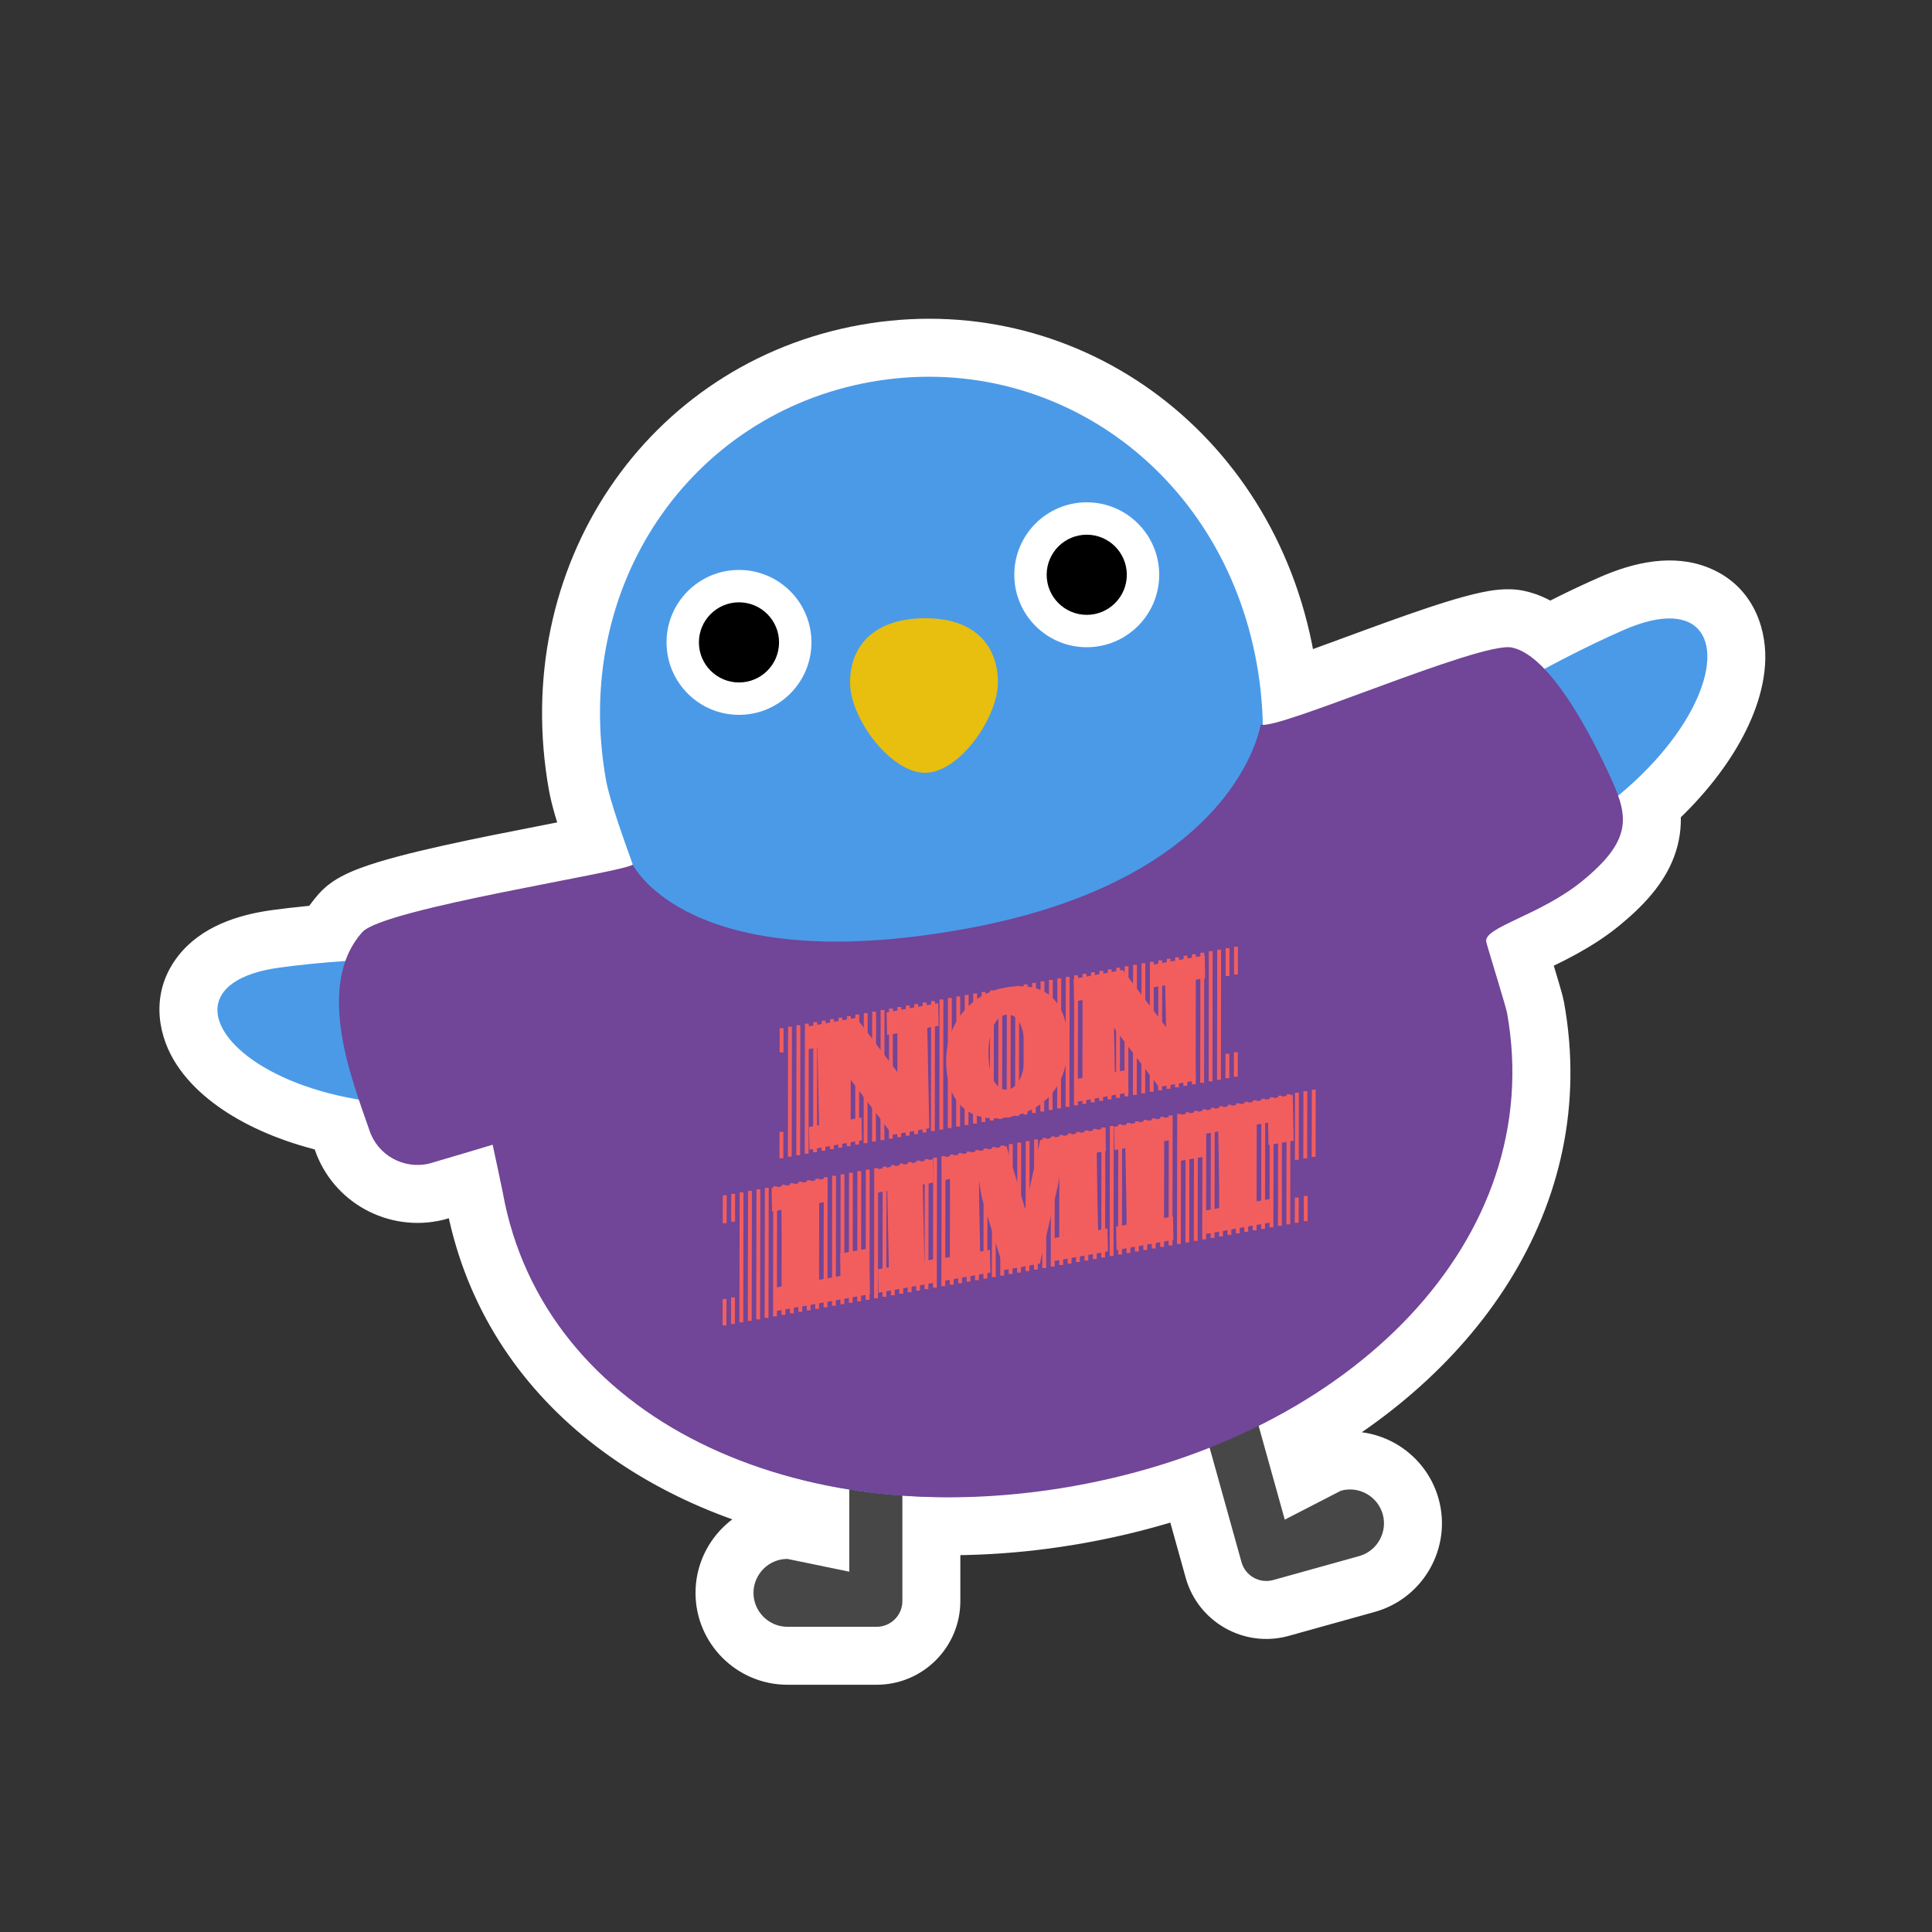 <svg width="200" height="200" viewBox="0 0 200 200" fill="none" xmlns="http://www.w3.org/2000/svg">
<rect x="0" y="0" width="200" height="200" fill="#333333" stroke="none"/>
<mask id="path-1-outside-1_898_3692" maskUnits="userSpaceOnUse" x="15.505" y="32" width="168" height="143" fill="black">
<rect fill="white" x="15.505" y="32" width="168" height="143"/>
<path d="M90.107 39.542C108.711 36.207 126.483 48.543 130.1 68.716C130.481 70.84 130.686 72.955 130.725 75.038C133.467 75.101 153.37 66.387 156.507 67.03C157.624 67.257 158.767 68.081 159.879 69.246C162.674 67.746 165.447 66.367 168.087 65.214C179.701 60.14 179.749 72.256 167.512 82.369C168.577 85.393 168.129 87.661 163.799 91.201C159.4 94.794 153.496 95.992 153.86 97.52C154.018 98.181 155.883 104.168 156.007 104.842C159.21 122.635 148.279 138.657 130.292 147.603L132.998 157.31L138.814 154.316C139.747 154.056 140.694 154.2 141.481 154.644C142.263 155.09 142.881 155.825 143.141 156.758C143.66 158.618 142.56 160.567 140.7 161.086L131.798 163.566C130.389 163.959 128.915 163.127 128.522 161.719L125.219 149.865C120.841 151.6 116.13 152.945 111.17 153.832C105.076 154.921 99.095 155.232 93.414 154.826V165.746C93.414 167.208 92.218 168.405 90.756 168.405H81.514C79.583 168.405 78 166.822 78 164.891C78 163.923 78.399 163.049 79.032 162.41C79.671 161.771 80.545 161.379 81.514 161.379L87.92 162.701V154.198C69.436 151.246 55.075 140.269 52.042 123.421C51.955 122.957 51.311 119.947 51 118.5L48.519 119.245L44.43 120.454C41.795 121.075 39.114 119.597 38.255 117.045C37.951 116.148 37.552 115.053 37.139 113.828C22.66 111.41 17.085 101.786 28.931 100.165C31.091 99.869 33.389 99.647 35.754 99.483C36.137 98.404 36.703 97.397 37.5 96.5C39.697 94.026 64.729 90.284 65.5 89.5C65.5 89.5 65.503 89.505 65.509 89.516C64.746 87.377 63.119 82.906 62.74 80.787C59.123 60.614 71.504 42.877 90.107 39.542Z"/>
</mask>
<path d="M90.107 39.542C108.711 36.207 126.483 48.543 130.1 68.716C130.481 70.84 130.686 72.955 130.725 75.038C133.467 75.101 153.37 66.387 156.507 67.03C157.624 67.257 158.767 68.081 159.879 69.246C162.674 67.746 165.447 66.367 168.087 65.214C179.701 60.14 179.749 72.256 167.512 82.369C168.577 85.393 168.129 87.661 163.799 91.201C159.4 94.794 153.496 95.992 153.86 97.52C154.018 98.181 155.883 104.168 156.007 104.842C159.21 122.635 148.279 138.657 130.292 147.603L132.998 157.31L138.814 154.316C139.747 154.056 140.694 154.2 141.481 154.644C142.263 155.09 142.881 155.825 143.141 156.758C143.66 158.618 142.56 160.567 140.7 161.086L131.798 163.566C130.389 163.959 128.915 163.127 128.522 161.719L125.219 149.865C120.841 151.6 116.13 152.945 111.17 153.832C105.076 154.921 99.095 155.232 93.414 154.826V165.746C93.414 167.208 92.218 168.405 90.756 168.405H81.514C79.583 168.405 78 166.822 78 164.891C78 163.923 78.399 163.049 79.032 162.41C79.671 161.771 80.545 161.379 81.514 161.379L87.92 162.701V154.198C69.436 151.246 55.075 140.269 52.042 123.421C51.955 122.957 51.311 119.947 51 118.5L48.519 119.245L44.43 120.454C41.795 121.075 39.114 119.597 38.255 117.045C37.951 116.148 37.552 115.053 37.139 113.828C22.66 111.41 17.085 101.786 28.931 100.165C31.091 99.869 33.389 99.647 35.754 99.483C36.137 98.404 36.703 97.397 37.5 96.5C39.697 94.026 64.729 90.284 65.5 89.5C65.5 89.5 65.503 89.505 65.509 89.516C64.746 87.377 63.119 82.906 62.74 80.787C59.123 60.614 71.504 42.877 90.107 39.542Z" fill="#F25E5E"/>
<path d="M90.107 39.542L89.049 33.636L89.049 33.636L90.107 39.542ZM130.1 68.716L136.007 67.658L136.006 67.657L130.1 68.716ZM130.725 75.038L124.726 75.148C124.785 78.365 127.371 80.963 130.588 81.036L130.725 75.038ZM156.507 67.03L155.301 72.908L155.31 72.91L156.507 67.03ZM159.879 69.246L155.537 73.387C157.4 75.34 160.338 75.809 162.716 74.533L159.879 69.246ZM168.087 65.214L165.685 59.715L165.685 59.715L168.087 65.214ZM167.512 82.369L163.69 77.744C161.75 79.347 161.016 81.99 161.853 84.363L167.512 82.369ZM163.799 91.201L167.595 95.848L167.596 95.847L163.799 91.201ZM153.86 97.52L159.697 96.13L159.696 96.128L153.86 97.52ZM156.007 104.842L161.912 103.778C161.91 103.77 161.909 103.762 161.907 103.753L156.007 104.842ZM130.292 147.603L127.62 142.231C125.044 143.513 123.74 146.443 124.512 149.215L130.292 147.603ZM132.998 157.31L127.218 158.922C127.703 160.659 128.943 162.087 130.597 162.809C132.25 163.531 134.14 163.471 135.744 162.645L132.998 157.31ZM138.814 154.316L137.204 148.536C136.812 148.646 136.431 148.795 136.068 148.982L138.814 154.316ZM141.481 154.644L144.455 149.433C144.447 149.428 144.438 149.423 144.429 149.419L141.481 154.644ZM143.141 156.758L148.921 155.147L148.921 155.147L143.141 156.758ZM140.7 161.086L142.311 166.866L142.311 166.866L140.7 161.086ZM131.798 163.566L130.187 157.786L130.187 157.786L131.798 163.566ZM128.522 161.719L134.302 160.108L134.302 160.108L128.522 161.719ZM125.219 149.865L130.998 148.254C130.542 146.615 129.411 145.247 127.887 144.491C126.363 143.734 124.589 143.66 123.008 144.287L125.219 149.865ZM111.17 153.832L112.226 159.738L112.226 159.738L111.17 153.832ZM93.414 154.826L93.841 148.841C92.18 148.723 90.544 149.3 89.325 150.435C88.106 151.57 87.414 153.16 87.414 154.826H93.414ZM90.756 168.405L90.756 174.405L90.756 174.405L90.756 168.405ZM78 164.891L72 164.891V164.891H78ZM79.032 162.41L74.79 158.167C74.783 158.174 74.776 158.181 74.768 158.189L79.032 162.41ZM81.514 161.379L82.726 155.503C82.327 155.42 81.921 155.379 81.514 155.379V161.379ZM87.92 162.701L86.707 168.577C88.474 168.942 90.311 168.492 91.71 167.353C93.108 166.213 93.92 164.505 93.92 162.701H87.92ZM87.92 154.198H93.92C93.92 151.25 91.778 148.738 88.866 148.273L87.92 154.198ZM52.042 123.421L57.947 122.358C57.944 122.341 57.941 122.325 57.938 122.309L52.042 123.421ZM51 118.5L56.866 117.24C56.514 115.603 55.494 114.186 54.052 113.334C52.61 112.482 50.878 112.272 49.274 112.754L51 118.5ZM48.519 119.245L50.22 124.999C50.229 124.996 50.237 124.994 50.246 124.991L48.519 119.245ZM44.43 120.454L45.807 126.294C45.915 126.268 46.023 126.239 46.13 126.208L44.43 120.454ZM38.255 117.045L43.941 115.13L43.938 115.121L38.255 117.045ZM37.139 113.828L42.825 111.912C42.118 109.813 40.312 108.275 38.128 107.91L37.139 113.828ZM28.931 100.165L28.118 94.22L28.118 94.22L28.931 100.165ZM35.754 99.483L36.168 105.469C38.551 105.304 40.609 103.741 41.408 101.49L35.754 99.483ZM37.5 96.5L41.986 100.485L41.987 100.483L37.5 96.5ZM65.5 89.5L70.732 86.563C69.808 84.918 68.165 83.802 66.294 83.553C64.424 83.303 62.545 83.948 61.222 85.293L65.5 89.5ZM65.509 89.516L60.17 92.254C61.612 95.067 64.989 96.278 67.89 95.024C70.791 93.769 72.222 90.479 71.16 87.502L65.509 89.516ZM62.74 80.787L68.647 79.732L68.646 79.728L62.74 80.787ZM90.107 39.542L91.166 45.448C106.341 42.727 121.132 52.694 124.195 69.775L130.1 68.716L136.006 67.657C131.834 44.391 111.081 29.687 89.049 33.636L90.107 39.542ZM130.1 68.716L124.194 69.773C124.519 71.586 124.693 73.384 124.726 75.148L130.725 75.038L136.723 74.927C136.679 72.525 136.443 70.094 136.007 67.658L130.1 68.716ZM130.725 75.038L130.588 81.036C131.978 81.068 133.445 80.652 134.131 80.457C135.109 80.179 136.25 79.802 137.435 79.391C139.8 78.571 142.74 77.472 145.53 76.451C148.39 75.404 151.125 74.426 153.31 73.752C154.41 73.412 155.25 73.187 155.831 73.067C156.731 72.88 156.262 73.105 155.301 72.908L156.507 67.03L157.712 61.152C155.967 60.795 154.19 61.151 153.39 61.318C152.272 61.55 151.021 61.9 149.771 62.286C147.256 63.062 144.255 64.139 141.405 65.182C138.485 66.251 135.739 67.278 133.502 68.054C132.387 68.441 131.499 68.73 130.851 68.914C129.912 69.181 130.157 69.023 130.861 69.04L130.725 75.038ZM156.507 67.03L155.31 72.91C155.094 72.865 154.947 72.807 154.877 72.776C154.808 72.745 154.798 72.732 154.845 72.764C154.892 72.795 154.977 72.858 155.1 72.965C155.222 73.072 155.368 73.21 155.537 73.387L159.879 69.246L164.221 65.105C162.839 63.656 160.64 61.748 157.703 61.151L156.507 67.03ZM159.879 69.246L162.716 74.533C165.412 73.086 168.035 71.784 170.489 70.712L168.087 65.214L165.685 59.715C162.858 60.95 159.937 62.406 157.042 63.959L159.879 69.246ZM168.087 65.214L170.489 70.712C172.883 69.666 173.183 70.221 172.383 69.9C171.839 69.682 171.309 69.234 170.988 68.655C170.711 68.156 170.747 67.849 170.745 67.989C170.738 68.356 170.505 69.597 169.296 71.55C168.146 73.408 166.309 75.579 163.69 77.744L167.512 82.369L171.334 86.994C174.833 84.103 177.579 80.967 179.499 77.868C181.359 74.863 182.683 71.496 182.743 68.205C182.806 64.7 181.284 60.542 176.852 58.763C173.159 57.281 169.097 58.225 165.685 59.715L168.087 65.214ZM167.512 82.369L161.853 84.363C162.004 84.793 162.003 84.924 162 84.874C161.994 84.77 162.014 84.609 162.061 84.486C162.092 84.401 162.064 84.532 161.755 84.901C161.437 85.281 160.898 85.823 160.001 86.556L163.799 91.201L167.596 95.847C170.035 93.853 172.218 91.577 173.297 88.697C174.495 85.5 173.962 82.621 173.17 80.375L167.512 82.369ZM163.799 91.201L160.003 86.554C158.464 87.811 156.571 88.718 154.471 89.715C153.617 90.12 152.318 90.727 151.296 91.412C150.79 91.752 149.894 92.404 149.148 93.431C148.295 94.604 147.463 96.561 148.024 98.913L153.86 97.52L159.696 96.128C160.167 98.098 159.439 99.683 158.856 100.484C158.593 100.847 158.347 101.079 158.218 101.192C158.083 101.309 157.993 101.37 157.985 101.375C157.985 101.375 158.098 101.302 158.423 101.136C158.735 100.976 159.113 100.794 159.615 100.556C161.476 99.673 164.735 98.184 167.595 95.848L163.799 91.201ZM153.86 97.52L148.023 98.91C148.113 99.288 148.328 100.007 148.496 100.568C148.697 101.24 148.954 102.088 149.201 102.908C149.452 103.74 149.695 104.55 149.882 105.19C149.976 105.511 150.05 105.769 150.101 105.954C150.178 106.236 150.146 106.147 150.106 105.93L156.007 104.842L161.907 103.753C161.836 103.368 161.719 102.944 161.67 102.768C161.595 102.494 161.501 102.168 161.4 101.823C161.197 101.13 160.941 100.276 160.691 99.445C160.436 98.601 160.189 97.785 159.993 97.128C159.763 96.36 159.686 96.083 159.697 96.13L153.86 97.52ZM156.007 104.842L150.102 105.905C152.68 120.225 144.091 134.039 127.62 142.231L130.292 147.603L132.964 152.976C152.468 143.275 165.741 125.045 161.912 103.778L156.007 104.842ZM130.292 147.603L124.512 149.215L127.218 158.922L132.998 157.31L138.778 155.699L136.072 145.992L130.292 147.603ZM132.998 157.31L135.744 162.645L141.561 159.651L138.814 154.316L136.068 148.982L130.252 151.976L132.998 157.31ZM138.814 154.316L140.424 160.096C139.751 160.284 139.064 160.17 138.533 159.87L141.481 154.644L144.429 149.419C142.324 148.231 139.743 147.829 137.204 148.536L138.814 154.316ZM141.481 154.644L138.507 159.855C138.014 159.574 137.556 159.064 137.362 158.369L143.141 156.758L148.921 155.147C148.207 152.585 146.511 150.607 144.455 149.433L141.481 154.644ZM143.141 156.758L137.362 158.368C136.991 157.037 137.757 155.677 139.089 155.306L140.7 161.086L142.311 166.866C147.363 165.458 150.329 160.199 148.921 155.147L143.141 156.758ZM140.7 161.086L139.09 155.306L130.187 157.786L131.798 163.566L133.408 169.346L142.311 166.866L140.7 161.086ZM131.798 163.566L130.187 157.786C131.97 157.29 133.805 158.324 134.302 160.108L128.522 161.719L122.743 163.329C124.025 167.93 128.808 170.628 133.408 169.346L131.798 163.566ZM128.522 161.719L134.302 160.108L130.998 148.254L125.219 149.865L119.439 151.476L122.743 163.329L128.522 161.719ZM125.219 149.865L123.008 144.287C119.012 145.871 114.689 147.107 110.114 147.926L111.17 153.832L112.226 159.738C117.571 158.782 122.669 157.33 127.43 155.443L125.219 149.865ZM111.17 153.832L110.114 147.926C104.492 148.931 99.01 149.211 93.841 148.841L93.414 154.826L92.986 160.811C99.18 161.253 105.659 160.912 112.226 159.738L111.17 153.832ZM93.414 154.826H87.414V165.746H93.414H99.414V154.826H93.414ZM93.414 165.746H87.414C87.414 163.897 88.902 162.405 90.755 162.405L90.756 168.405L90.756 174.405C95.534 174.405 99.414 170.519 99.414 165.746H93.414ZM90.756 168.405V162.405H81.514V168.405V174.405H90.756V168.405ZM81.514 168.405V162.405C82.897 162.405 84 163.508 84 164.891H78H72C72 170.136 76.269 174.405 81.514 174.405V168.405ZM78 164.891L84 164.892C84 165.615 83.695 166.229 83.296 166.631L79.032 162.41L74.768 158.189C73.104 159.87 72 162.231 72 164.891L78 164.891ZM79.032 162.41L83.274 166.653C82.841 167.086 82.21 167.379 81.514 167.379V161.379V155.379C78.881 155.379 76.501 156.456 74.79 158.167L79.032 162.41ZM81.514 161.379L80.301 167.255L86.707 168.577L87.92 162.701L89.133 156.825L82.726 155.503L81.514 161.379ZM87.92 162.701H93.92V154.198H87.92H81.92V162.701H87.92ZM87.92 154.198L88.866 148.273C72.06 145.589 60.394 135.95 57.947 122.358L52.042 123.421L46.137 124.484C49.757 144.587 66.811 156.903 86.974 160.123L87.92 154.198ZM52.042 123.421L57.938 122.309C57.832 121.748 57.162 118.62 56.866 117.24L51 118.5L45.134 119.759C45.288 120.481 45.526 121.591 45.736 122.576C45.841 123.07 45.938 123.528 46.013 123.89C46.051 124.071 46.083 124.223 46.107 124.342C46.119 124.401 46.129 124.448 46.136 124.484C46.144 124.523 46.147 124.536 46.146 124.532L52.042 123.421ZM51 118.5L49.274 112.754L46.793 113.499L48.519 119.245L50.246 124.991L52.726 124.246L51 118.5ZM48.519 119.245L46.819 113.491L42.729 114.7L44.43 120.454L46.13 126.208L50.22 124.999L48.519 119.245ZM44.43 120.454L43.053 114.614C43.402 114.532 43.802 114.717 43.941 115.13L38.255 117.045L32.569 118.96C34.426 124.477 40.188 127.619 45.807 126.294L44.43 120.454ZM38.255 117.045L43.938 115.121C43.773 114.632 43.583 114.094 43.399 113.572C43.211 113.035 43.019 112.486 42.825 111.912L37.139 113.828L31.454 115.744C31.673 116.395 31.887 117.006 32.077 117.548C32.272 118.104 32.434 118.561 32.572 118.969L38.255 117.045ZM37.139 113.828L38.128 107.91C35.063 107.398 32.635 106.53 30.909 105.608C29.081 104.632 28.426 103.81 28.326 103.642C28.302 103.6 28.502 103.917 28.505 104.539C28.507 105.242 28.252 105.899 27.899 106.349C27.377 107.014 27.337 106.439 29.745 106.109L28.931 100.165L28.118 94.22C24.603 94.701 20.817 95.937 18.461 98.938C15.621 102.556 16.238 106.778 18 109.754C19.623 112.496 22.336 114.634 25.256 116.194C28.277 117.807 31.976 119.049 36.151 119.746L37.139 113.828ZM28.931 100.165L29.745 106.109C31.744 105.836 33.905 105.626 36.168 105.469L35.754 99.483L35.339 93.498C32.872 93.668 30.439 93.903 28.118 94.22L28.931 100.165ZM35.754 99.483L41.408 101.49C41.556 101.073 41.747 100.753 41.986 100.485L37.5 96.5L33.014 92.515C31.659 94.041 30.717 95.736 30.099 97.476L35.754 99.483ZM37.5 96.5L41.987 100.483C41.668 100.842 41.384 101.058 41.253 101.151C41.109 101.253 41.016 101.303 41.008 101.307C41.002 101.311 41.123 101.247 41.434 101.129C42.051 100.895 42.986 100.604 44.238 100.27C46.72 99.609 49.93 98.914 53.226 98.247C56.664 97.55 59.577 97.003 62.289 96.459C63.54 96.208 64.682 95.97 65.56 95.76C65.986 95.658 66.455 95.538 66.881 95.405C67.086 95.34 67.394 95.237 67.73 95.093C67.825 95.052 68.856 94.644 69.778 93.707L65.5 89.5L61.222 85.293C61.751 84.755 62.254 84.453 62.449 84.341C62.691 84.201 62.887 84.113 62.986 84.071C63.095 84.023 63.177 83.993 63.216 83.979C63.259 83.964 63.283 83.957 63.284 83.956C63.286 83.956 63.276 83.959 63.25 83.966C63.225 83.973 63.19 83.983 63.144 83.995C63.05 84.02 62.927 84.051 62.771 84.088C62.124 84.243 61.167 84.445 59.928 84.694C57.661 85.149 54.034 85.839 50.843 86.485C47.51 87.16 44.002 87.914 41.148 88.675C39.733 89.052 38.346 89.466 37.17 89.912C36.585 90.135 35.942 90.407 35.327 90.737C34.809 91.016 33.85 91.574 33.013 92.516L37.5 96.5ZM65.5 89.5C60.268 92.437 60.268 92.436 60.268 92.436C60.267 92.436 60.267 92.436 60.267 92.436C60.267 92.436 60.267 92.435 60.267 92.435C60.267 92.435 60.266 92.434 60.266 92.434C60.266 92.433 60.265 92.432 60.264 92.431C60.263 92.429 60.262 92.427 60.261 92.425C60.259 92.421 60.257 92.417 60.255 92.413C60.251 92.406 60.246 92.398 60.242 92.391C60.234 92.375 60.225 92.36 60.217 92.345C60.201 92.315 60.185 92.284 60.17 92.254L65.509 89.516L70.847 86.778C70.827 86.737 70.806 86.699 70.787 86.663C70.777 86.645 70.768 86.628 70.759 86.611C70.754 86.603 70.75 86.595 70.745 86.587C70.743 86.583 70.741 86.579 70.739 86.575C70.737 86.573 70.736 86.571 70.735 86.569C70.735 86.568 70.734 86.567 70.734 86.566C70.733 86.566 70.733 86.565 70.733 86.564C70.733 86.564 70.733 86.564 70.732 86.564C70.732 86.564 70.732 86.564 70.732 86.563C70.732 86.563 70.732 86.563 65.5 89.5ZM65.509 89.516L71.16 87.502C70.767 86.398 70.197 84.823 69.673 83.248C69.112 81.562 68.749 80.304 68.647 79.732L62.74 80.787L56.834 81.842C57.11 83.389 57.75 85.426 58.288 87.04C58.862 88.766 59.488 90.496 59.857 91.531L65.509 89.516ZM62.74 80.787L68.646 79.728C65.584 62.648 75.99 48.168 91.166 45.448L90.107 39.542L89.049 33.636C67.017 37.586 52.663 58.579 56.834 81.846L62.74 80.787Z" fill="white" mask="url(#path-1-outside-1_898_3692)"/>
<path d="M93.414 136.652V165.746C93.414 167.209 92.218 168.405 90.755 168.405H81.513C79.583 168.405 78 166.822 78 164.892C78 163.923 78.399 163.05 79.032 162.41C79.671 161.771 80.545 161.378 81.513 161.378L87.919 162.701V136.659C87.919 135.196 89.116 134 90.578 134H90.755C92.218 134 93.414 135.196 93.414 136.659V136.652Z" fill="#474747"/>
<path d="M120.712 133.693L128.522 161.719C128.915 163.128 130.389 163.959 131.797 163.566L140.7 161.085C142.56 160.567 143.66 158.618 143.141 156.758C142.881 155.825 142.263 155.09 141.481 154.644C140.694 154.2 139.747 154.057 138.814 154.317L132.998 157.311L126.007 132.224C125.614 130.815 124.14 129.984 122.732 130.377L122.561 130.424C121.152 130.817 120.321 132.29 120.714 133.699L120.712 133.693Z" fill="#474747"/>
<path d="M71.754 100.044C71.754 100.044 46.039 97.824 28.931 100.165C11.824 102.506 31.046 121.543 60.954 111.455" fill="#4B9AE8"/>
<path d="M130.016 88.296C130.016 88.296 151.636 72.4 168.087 65.214C184.538 58.028 177.787 85.332 145.779 92.575" fill="#4B9AE8"/>
<path d="M155.445 104.689C159.669 128.226 139.318 148.685 110.615 153.828C81.906 158.977 56.724 146.537 52.5 123C50.13 109.8 55.505 99.63 65.594 89.754C64.875 87.727 63.133 82.988 62.74 80.787C59.123 60.614 71.503 42.877 90.107 39.542C108.711 36.207 126.483 48.542 130.1 68.716C130.494 70.911 130.701 73.095 130.73 75.246C143.632 81.001 153.069 91.489 155.439 104.689H155.445Z" fill="#4B9AE8"/>
<path d="M103.307 70.507C103.376 74.177 99.392 79.933 95.827 79.999C92.261 80.066 88.07 74.457 88.001 70.787C87.933 67.118 90.211 64.099 95.532 64.002C100.914 63.903 103.239 66.837 103.307 70.507Z" fill="#E8BE0F"/>
<path d="M76.5 74C80.642 74 84 70.642 84 66.5C84 62.358 80.642 59 76.5 59C72.358 59 69 62.358 69 66.5C69 70.642 72.358 74 76.5 74Z" fill="white"/>
<path d="M76.499 62.352C78.79 62.353 80.647 64.21 80.647 66.501C80.647 68.792 78.79 70.649 76.499 70.649C74.208 70.649 72.351 68.792 72.351 66.501C72.351 64.21 74.208 62.353 76.499 62.352Z" fill="black"/>
<path d="M112.5 67C116.642 67 120 63.642 120 59.5C120 55.358 116.642 52 112.5 52C108.358 52 105 55.358 105 59.5C105 63.642 108.358 67 112.5 67Z" fill="white"/>
<path d="M112.499 55.352C114.79 55.353 116.647 57.21 116.647 59.501C116.647 61.792 114.79 63.649 112.499 63.649C110.208 63.649 108.351 61.792 108.351 59.501C108.351 57.21 110.208 55.353 112.499 55.352Z" fill="black"/>
<path d="M163.799 91.201C168.866 87.059 168.619 84.657 166.849 80.75C164.81 76.233 160.495 67.842 156.507 67.031C153.259 66.364 132.045 75.728 130.5 75C130.5 75 128.164 91.111 99.681 96.199C71.198 101.288 65.5 89.5 65.5 89.5C64.73 90.284 39.697 94.026 37.5 96.5C32.438 102.198 36.665 112.348 38.255 117.045C39.114 119.597 41.794 121.075 44.429 120.454L48.519 119.245L51 118.5C51.311 119.947 51.954 122.957 52.041 123.42C56.266 146.885 82.462 158.965 111.17 153.832C139.878 148.699 160.231 128.307 156.007 104.842C155.883 104.17 154.018 98.181 153.861 97.52C153.495 95.992 159.4 94.794 163.799 91.201Z" fill="#714597"/>
<path d="M85.481 121.998L85.528 124.408L84.586 124.575L84.747 132.491L87.032 132.079L86.984 129.765L89.961 129.228L90.056 133.97L80.13 135.754L80.082 133.326L81.061 133.153L80.9 125.237L79.921 125.41L79.874 123L85.475 121.998H85.481Z" fill="#F25E5E"/>
<path d="M96.576 120.012L96.624 122.422L95.526 122.618L95.687 130.534L96.785 130.337L96.833 132.765L90.945 133.821L90.897 131.393L92.013 131.19L91.852 123.275L90.736 123.477L90.689 121.067L96.576 120.012Z" fill="#F25E5E"/>
<path d="M109.831 120.853C109.705 121.7 109.485 122.946 109.365 123.388L107.647 130.814L103.943 131.477L101.808 124.557C101.712 124.265 101.462 123.263 101.39 122.362L101.318 122.374L101.467 129.562L102.476 129.383L102.523 131.733L97.721 132.592L97.674 130.242L98.628 130.069L98.461 122.028L97.519 122.195L97.471 119.844L104.188 118.64L106.12 125.142L107.683 118.013L114.436 116.802L114.484 119.153L113.511 119.326L113.672 127.349L114.645 127.176L114.692 129.544L109.091 130.546L109.043 128.178L110.034 127.999L109.908 121.908L109.884 120.835L109.813 120.847L109.831 120.853Z" fill="#F25E5E"/>
<path d="M121.218 115.591L121.266 118.001L120.168 118.198L120.329 126.114L121.427 125.917L121.475 128.345L115.587 129.401L115.539 126.973L116.655 126.77L116.494 118.854L115.378 119.057L115.331 116.647L121.218 115.591Z" fill="#F25E5E"/>
<path d="M133.924 118.073L131.317 118.538L131.27 116.206L129.778 116.474L129.939 124.39L131.413 124.128L131.46 126.555L124.863 127.736L124.815 125.309L126.271 125.046L126.11 117.13L124.583 117.405L124.63 119.737L122.024 120.202L121.928 115.46L133.823 113.325L133.918 118.067L133.924 118.073Z" fill="#F25E5E"/>
<path d="M84.604 122.022L84.586 135.491" stroke="#F25E5E" stroke-width="0.4" stroke-miterlimit="10"/>
<path d="M83.733 122.177L83.715 135.646" stroke="#F25E5E" stroke-width="0.4" stroke-miterlimit="10"/>
<path d="M82.862 122.338L82.844 135.801" stroke="#F25E5E" stroke-width="0.4" stroke-miterlimit="10"/>
<path d="M81.991 122.493L81.973 135.956" stroke="#F25E5E" stroke-width="0.4" stroke-miterlimit="10"/>
<path d="M81.12 122.648L81.102 136.112" stroke="#F25E5E" stroke-width="0.4" stroke-miterlimit="10"/>
<path d="M80.249 122.803L80.225 136.273" stroke="#F25E5E" stroke-width="0.4" stroke-miterlimit="10"/>
<path d="M79.379 122.958L79.355 136.428" stroke="#F25E5E" stroke-width="0.4" stroke-miterlimit="10"/>
<path d="M78.508 123.119L78.484 136.583" stroke="#F25E5E" stroke-width="0.4" stroke-miterlimit="10"/>
<path d="M77.636 123.274L77.613 136.738" stroke="#F25E5E" stroke-width="0.4" stroke-miterlimit="10"/>
<path d="M76.766 123.43L76.742 136.893" stroke="#F25E5E" stroke-width="0.4" stroke-miterlimit="10"/>
<path d="M75.877 134.31L75.871 137.054" stroke="#F25E5E" stroke-width="0.4" stroke-miterlimit="10"/>
<path d="M75.895 123.585L75.889 126.472" stroke="#F25E5E" stroke-width="0.4" stroke-miterlimit="10"/>
<path d="M75.006 134.471L75 137.209" stroke="#F25E5E" stroke-width="0.4" stroke-miterlimit="10"/>
<path d="M75.024 123.74L75.018 126.627" stroke="#F25E5E" stroke-width="0.4" stroke-miterlimit="10"/>
<path d="M85.475 121.867L85.457 135.336" stroke="#F25E5E" stroke-width="0.4" stroke-miterlimit="10"/>
<path d="M86.346 121.712L86.328 135.175" stroke="#F25E5E" stroke-width="0.4" stroke-miterlimit="10"/>
<path d="M87.217 121.557L87.199 135.02" stroke="#F25E5E" stroke-width="0.4" stroke-miterlimit="10"/>
<path d="M88.088 121.401L88.07 134.865" stroke="#F25E5E" stroke-width="0.4" stroke-miterlimit="10"/>
<path d="M88.958 121.24L88.941 134.71" stroke="#F25E5E" stroke-width="0.4" stroke-miterlimit="10"/>
<path d="M89.829 121.085L89.811 134.555" stroke="#F25E5E" stroke-width="0.4" stroke-miterlimit="10"/>
<path d="M90.7 120.93L90.683 134.394" stroke="#F25E5E" stroke-width="0.4" stroke-miterlimit="10"/>
<path d="M91.571 120.775L91.553 134.239" stroke="#F25E5E" stroke-width="0.4" stroke-miterlimit="10"/>
<path d="M92.448 120.62L92.424 134.083" stroke="#F25E5E" stroke-width="0.4" stroke-miterlimit="10"/>
<path d="M93.319 120.459L93.295 133.928" stroke="#F25E5E" stroke-width="0.4" stroke-miterlimit="10"/>
<path d="M94.19 120.304L94.166 133.773" stroke="#F25E5E" stroke-width="0.4" stroke-miterlimit="10"/>
<path d="M95.061 120.149L95.037 133.612" stroke="#F25E5E" stroke-width="0.4" stroke-miterlimit="10"/>
<path d="M95.932 119.994L95.908 133.457" stroke="#F25E5E" stroke-width="0.4" stroke-miterlimit="10"/>
<path d="M96.803 119.839L96.779 133.302" stroke="#F25E5E" stroke-width="0.4" stroke-miterlimit="10"/>
<path d="M97.674 119.677L97.65 133.147" stroke="#F25E5E" stroke-width="0.4" stroke-miterlimit="10"/>
<path d="M98.545 119.522L98.521 132.992" stroke="#F25E5E" stroke-width="0.4" stroke-miterlimit="10"/>
<path d="M99.415 119.367L99.392 132.837" stroke="#F25E5E" stroke-width="0.4" stroke-miterlimit="10"/>
<path d="M100.286 119.212L100.263 132.676" stroke="#F25E5E" stroke-width="0.4" stroke-miterlimit="10"/>
<path d="M101.157 119.057L101.133 132.521" stroke="#F25E5E" stroke-width="0.4" stroke-miterlimit="10"/>
<path d="M102.028 118.896L102.005 132.365" stroke="#F25E5E" stroke-width="0.4" stroke-miterlimit="10"/>
<path d="M102.899 118.741L102.875 132.21" stroke="#F25E5E" stroke-width="0.4" stroke-miterlimit="10"/>
<path d="M103.77 118.586L103.746 132.055" stroke="#F25E5E" stroke-width="0.4" stroke-miterlimit="10"/>
<path d="M104.641 118.431L104.617 131.894" stroke="#F25E5E" stroke-width="0.4" stroke-miterlimit="10"/>
<path d="M105.512 118.276L105.488 131.739" stroke="#F25E5E" stroke-width="0.4" stroke-miterlimit="10"/>
<path d="M106.383 118.121L106.359 131.584" stroke="#F25E5E" stroke-width="0.4" stroke-miterlimit="10"/>
<path d="M107.254 117.959L107.23 131.429" stroke="#F25E5E" stroke-width="0.4" stroke-miterlimit="10"/>
<path d="M108.125 117.804L108.101 131.274" stroke="#F25E5E" stroke-width="0.4" stroke-miterlimit="10"/>
<path d="M108.996 117.649L108.972 131.113" stroke="#F25E5E" stroke-width="0.4" stroke-miterlimit="10"/>
<path d="M109.867 117.494L109.849 130.958" stroke="#F25E5E" stroke-width="0.4" stroke-miterlimit="10"/>
<path d="M110.737 117.339L110.719 130.803" stroke="#F25E5E" stroke-width="0.4" stroke-miterlimit="10"/>
<path d="M111.608 117.178L111.59 130.647" stroke="#F25E5E" stroke-width="0.4" stroke-miterlimit="10"/>
<path d="M112.479 117.023L112.461 130.492" stroke="#F25E5E" stroke-width="0.4" stroke-miterlimit="10"/>
<path d="M113.35 116.868L113.332 130.331" stroke="#F25E5E" stroke-width="0.4" stroke-miterlimit="10"/>
<path d="M114.221 116.713L114.203 130.176" stroke="#F25E5E" stroke-width="0.4" stroke-miterlimit="10"/>
<path d="M115.092 116.558L115.074 130.021" stroke="#F25E5E" stroke-width="0.4" stroke-miterlimit="10"/>
<path d="M115.963 116.397L115.945 129.866" stroke="#F25E5E" stroke-width="0.4" stroke-miterlimit="10"/>
<path d="M116.834 116.242L116.816 129.711" stroke="#F25E5E" stroke-width="0.4" stroke-miterlimit="10"/>
<path d="M117.705 116.086L117.687 129.556" stroke="#F25E5E" stroke-width="0.4" stroke-miterlimit="10"/>
<path d="M118.576 115.931L118.558 129.395" stroke="#F25E5E" stroke-width="0.4" stroke-miterlimit="10"/>
<path d="M119.447 115.776L119.429 129.24" stroke="#F25E5E" stroke-width="0.4" stroke-miterlimit="10"/>
<path d="M120.317 115.615L120.3 129.085" stroke="#F25E5E" stroke-width="0.4" stroke-miterlimit="10"/>
<path d="M121.194 115.46L121.17 128.929" stroke="#F25E5E" stroke-width="0.4" stroke-miterlimit="10"/>
<path d="M122.065 115.305L122.041 128.774" stroke="#F25E5E" stroke-width="0.4" stroke-miterlimit="10"/>
<path d="M122.936 115.15L122.912 128.613" stroke="#F25E5E" stroke-width="0.4" stroke-miterlimit="10"/>
<path d="M123.807 114.995L123.783 128.458" stroke="#F25E5E" stroke-width="0.4" stroke-miterlimit="10"/>
<path d="M124.678 114.84L124.654 128.303" stroke="#F25E5E" stroke-width="0.4" stroke-miterlimit="10"/>
<path d="M125.549 114.679L125.525 128.148" stroke="#F25E5E" stroke-width="0.4" stroke-miterlimit="10"/>
<path d="M126.42 114.524L126.396 127.993" stroke="#F25E5E" stroke-width="0.4" stroke-miterlimit="10"/>
<path d="M127.291 114.369L127.267 127.832" stroke="#F25E5E" stroke-width="0.4" stroke-miterlimit="10"/>
<path d="M128.162 114.213L128.138 127.677" stroke="#F25E5E" stroke-width="0.4" stroke-miterlimit="10"/>
<path d="M129.033 114.058L129.009 127.522" stroke="#F25E5E" stroke-width="0.4" stroke-miterlimit="10"/>
<path d="M129.904 113.897L129.88 127.367" stroke="#F25E5E" stroke-width="0.4" stroke-miterlimit="10"/>
<path d="M130.774 113.742L130.751 127.211" stroke="#F25E5E" stroke-width="0.4" stroke-miterlimit="10"/>
<path d="M131.645 113.587L131.621 127.05" stroke="#F25E5E" stroke-width="0.4" stroke-miterlimit="10"/>
<path d="M132.516 113.432L132.492 126.895" stroke="#F25E5E" stroke-width="0.4" stroke-miterlimit="10"/>
<path d="M133.387 113.277L133.363 126.74" stroke="#F25E5E" stroke-width="0.4" stroke-miterlimit="10"/>
<path d="M134.24 123.972L134.234 126.585" stroke="#F25E5E" stroke-width="0.4" stroke-miterlimit="10"/>
<path d="M134.258 113.116L134.246 120.071" stroke="#F25E5E" stroke-width="0.4" stroke-miterlimit="10"/>
<path d="M135.171 123.805V126.418" stroke="#F25E5E" stroke-width="0.4" stroke-miterlimit="10"/>
<path d="M135.129 112.961L135.117 119.916" stroke="#F25E5E" stroke-width="0.4" stroke-miterlimit="10"/>
<path d="M136 112.806L135.988 119.761" stroke="#F25E5E" stroke-width="0.4" stroke-miterlimit="10"/>
<path d="M95.992 106.393L96.2 116.79L92.388 117.476L87.724 111.338L87.819 115.931L89.185 115.687L89.233 118.037L83.793 119.015L83.745 116.665L84.789 116.48L84.628 108.439L83.602 108.624L83.554 106.274L88.642 105.361L93.122 111.279L93.033 106.936L91.828 107.151L91.78 104.8L97.119 103.846L97.167 106.196L95.998 106.405L95.992 106.393Z" fill="#F25E5E"/>
<path d="M97.948 110.014C97.871 106.077 100.364 102.898 104.039 102.241C108.381 101.46 110.457 103.78 110.541 107.884C110.624 112.006 108.441 114.923 104.432 115.639C100.728 116.301 98.038 114.571 97.948 110.014ZM106.109 108.684C106.061 106.477 105.44 104.812 104.074 105.057C102.995 105.23 102.279 106.972 102.327 109.233C102.374 111.619 103.239 112.985 104.373 112.782C105.488 112.579 106.15 110.945 106.103 108.684H106.109Z" fill="#F25E5E"/>
<path d="M123.581 101.448L123.789 111.845L119.978 112.531L115.313 106.393L115.408 110.986L116.774 110.742L116.822 113.092L111.382 114.07L111.334 111.72L112.378 111.535L112.217 103.494L111.191 103.679L111.143 101.329L116.231 100.416L120.711 106.333L120.622 101.991L119.417 102.205L119.369 99.855L124.708 98.901L124.756 101.251L123.587 101.46L123.581 101.448Z" fill="#F25E5E"/>
<path d="M81.782 106.28L81.758 119.743" stroke="#F25E5E" stroke-width="0.4" stroke-miterlimit="10"/>
<path d="M80.894 117.166L80.888 119.904" stroke="#F25E5E" stroke-width="0.4" stroke-miterlimit="10"/>
<path d="M80.912 106.435L80.906 108.952" stroke="#F25E5E" stroke-width="0.4" stroke-miterlimit="10"/>
<path d="M82.653 106.125L82.629 119.588" stroke="#F25E5E" stroke-width="0.4" stroke-miterlimit="10"/>
<path d="M83.524 105.969L83.501 119.433" stroke="#F25E5E" stroke-width="0.4" stroke-miterlimit="10"/>
<path d="M84.395 105.808L84.371 119.278" stroke="#F25E5E" stroke-width="0.4" stroke-miterlimit="10"/>
<path d="M85.266 105.653L85.242 119.123" stroke="#F25E5E" stroke-width="0.4" stroke-miterlimit="10"/>
<path d="M86.137 105.498L86.113 118.962" stroke="#F25E5E" stroke-width="0.4" stroke-miterlimit="10"/>
<path d="M87.008 105.343L86.984 118.807" stroke="#F25E5E" stroke-width="0.4" stroke-miterlimit="10"/>
<path d="M87.879 105.188L87.855 118.651" stroke="#F25E5E" stroke-width="0.4" stroke-miterlimit="10"/>
<path d="M88.75 105.027L88.732 118.496" stroke="#F25E5E" stroke-width="0.4" stroke-miterlimit="10"/>
<path d="M89.621 104.872L89.603 118.341" stroke="#F25E5E" stroke-width="0.4" stroke-miterlimit="10"/>
<path d="M90.492 104.717L90.474 118.18" stroke="#F25E5E" stroke-width="0.4" stroke-miterlimit="10"/>
<path d="M91.362 104.562L91.345 118.025" stroke="#F25E5E" stroke-width="0.4" stroke-miterlimit="10"/>
<path d="M92.233 104.407L92.216 117.87" stroke="#F25E5E" stroke-width="0.4" stroke-miterlimit="10"/>
<path d="M93.104 104.245L93.086 117.715" stroke="#F25E5E" stroke-width="0.4" stroke-miterlimit="10"/>
<path d="M93.975 104.09L93.957 117.56" stroke="#F25E5E" stroke-width="0.4" stroke-miterlimit="10"/>
<path d="M94.846 103.935L94.828 117.405" stroke="#F25E5E" stroke-width="0.4" stroke-miterlimit="10"/>
<path d="M95.717 103.78L95.699 117.244" stroke="#F25E5E" stroke-width="0.4" stroke-miterlimit="10"/>
<path d="M96.588 103.625L96.57 117.089" stroke="#F25E5E" stroke-width="0.4" stroke-miterlimit="10"/>
<path d="M97.459 103.464L97.441 116.934" stroke="#F25E5E" stroke-width="0.4" stroke-miterlimit="10"/>
<path d="M98.33 103.309L98.312 116.778" stroke="#F25E5E" stroke-width="0.4" stroke-miterlimit="10"/>
<path d="M99.201 103.154L99.183 116.623" stroke="#F25E5E" stroke-width="0.4" stroke-miterlimit="10"/>
<path d="M100.072 102.999L100.054 116.462" stroke="#F25E5E" stroke-width="0.4" stroke-miterlimit="10"/>
<path d="M100.949 102.844L100.925 116.307" stroke="#F25E5E" stroke-width="0.4" stroke-miterlimit="10"/>
<path d="M101.819 102.689L101.796 116.152" stroke="#F25E5E" stroke-width="0.4" stroke-miterlimit="10"/>
<path d="M102.69 102.528L102.667 115.997" stroke="#F25E5E" stroke-width="0.4" stroke-miterlimit="10"/>
<path d="M103.561 102.372L103.537 115.842" stroke="#F25E5E" stroke-width="0.4" stroke-miterlimit="10"/>
<path d="M104.432 102.217L104.408 115.681" stroke="#F25E5E" stroke-width="0.4" stroke-miterlimit="10"/>
<path d="M105.303 102.062L105.279 115.526" stroke="#F25E5E" stroke-width="0.4" stroke-miterlimit="10"/>
<path d="M106.174 101.907L106.15 115.371" stroke="#F25E5E" stroke-width="0.4" stroke-miterlimit="10"/>
<path d="M107.045 101.746L107.021 115.215" stroke="#F25E5E" stroke-width="0.4" stroke-miterlimit="10"/>
<path d="M107.916 101.591L107.892 115.06" stroke="#F25E5E" stroke-width="0.4" stroke-miterlimit="10"/>
<path d="M108.787 101.436L108.763 114.899" stroke="#F25E5E" stroke-width="0.4" stroke-miterlimit="10"/>
<path d="M109.658 101.281L109.634 114.744" stroke="#F25E5E" stroke-width="0.4" stroke-miterlimit="10"/>
<path d="M110.529 101.126L110.505 114.589" stroke="#F25E5E" stroke-width="0.4" stroke-miterlimit="10"/>
<path d="M111.4 100.965L111.376 114.434" stroke="#F25E5E" stroke-width="0.4" stroke-miterlimit="10"/>
<path d="M112.27 100.81L112.247 114.279" stroke="#F25E5E" stroke-width="0.4" stroke-miterlimit="10"/>
<path d="M113.141 100.654L113.117 114.124" stroke="#F25E5E" stroke-width="0.4" stroke-miterlimit="10"/>
<path d="M114.012 100.499L113.988 113.963" stroke="#F25E5E" stroke-width="0.4" stroke-miterlimit="10"/>
<path d="M114.883 100.344L114.859 113.808" stroke="#F25E5E" stroke-width="0.4" stroke-miterlimit="10"/>
<path d="M115.754 100.183L115.73 113.653" stroke="#F25E5E" stroke-width="0.4" stroke-miterlimit="10"/>
<path d="M116.625 100.028L116.601 113.498" stroke="#F25E5E" stroke-width="0.4" stroke-miterlimit="10"/>
<path d="M117.496 99.873L117.478 113.342" stroke="#F25E5E" stroke-width="0.4" stroke-miterlimit="10"/>
<path d="M118.367 99.718L118.349 113.181" stroke="#F25E5E" stroke-width="0.4" stroke-miterlimit="10"/>
<path d="M119.238 99.563L119.22 113.026" stroke="#F25E5E" stroke-width="0.4" stroke-miterlimit="10"/>
<path d="M120.109 99.408L120.091 112.871" stroke="#F25E5E" stroke-width="0.4" stroke-miterlimit="10"/>
<path d="M120.98 99.247L120.962 112.716" stroke="#F25E5E" stroke-width="0.4" stroke-miterlimit="10"/>
<path d="M121.851 99.092L121.833 112.561" stroke="#F25E5E" stroke-width="0.4" stroke-miterlimit="10"/>
<path d="M122.722 98.936L122.704 112.4" stroke="#F25E5E" stroke-width="0.4" stroke-miterlimit="10"/>
<path d="M123.592 98.781L123.574 112.245" stroke="#F25E5E" stroke-width="0.4" stroke-miterlimit="10"/>
<path d="M124.463 98.626L124.445 112.09" stroke="#F25E5E" stroke-width="0.4" stroke-miterlimit="10"/>
<path d="M125.334 98.465L125.316 111.935" stroke="#F25E5E" stroke-width="0.4" stroke-miterlimit="10"/>
<path d="M126.205 98.31L126.187 111.78" stroke="#F25E5E" stroke-width="0.4" stroke-miterlimit="10"/>
<path d="M127.064 109.083L127.058 111.618" stroke="#F25E5E" stroke-width="0.4" stroke-miterlimit="10"/>
<path d="M127.076 98.155V101.036" stroke="#F25E5E" stroke-width="0.4" stroke-miterlimit="10"/>
<path d="M127.935 108.928L127.929 111.463" stroke="#F25E5E" stroke-width="0.4" stroke-miterlimit="10"/>
<path d="M127.947 98V100.881" stroke="#F25E5E" stroke-width="0.4" stroke-miterlimit="10"/>
</svg>
